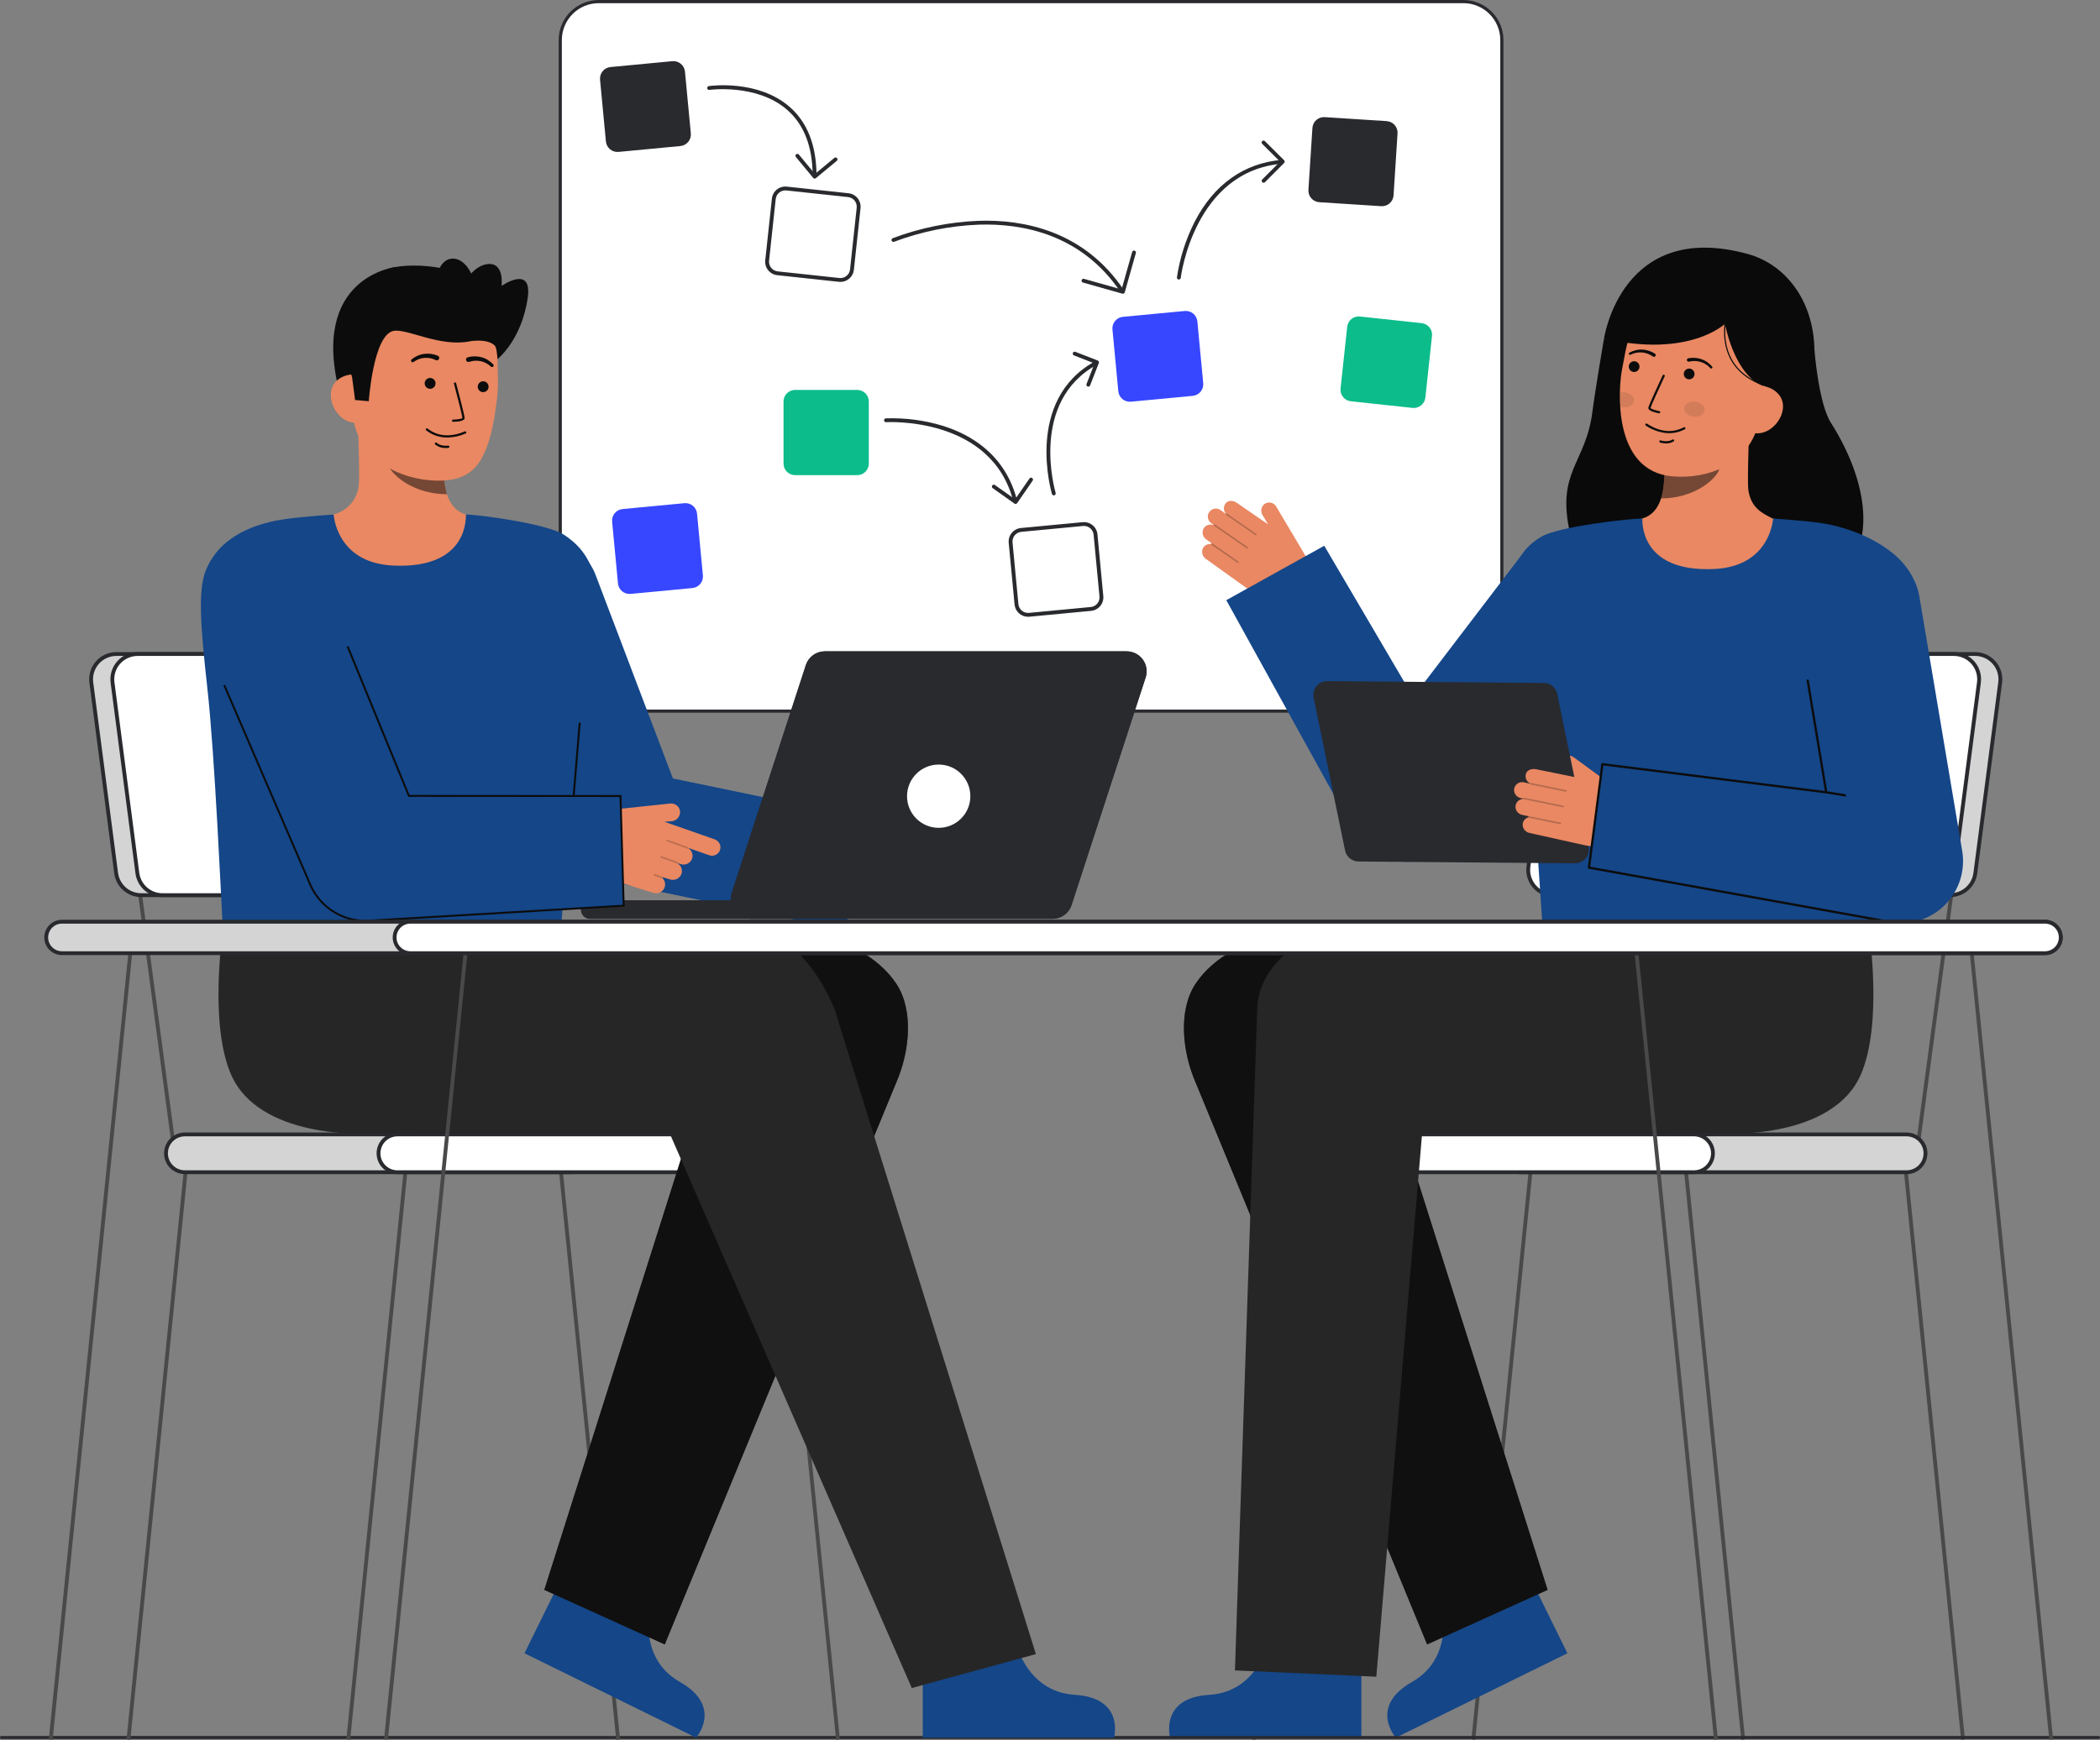 <svg width="257" height="213" viewBox="0 0 257 213" fill="none" xmlns="http://www.w3.org/2000/svg">
<rect x="0" y="0" width="257" height="213" fill="#808080" stroke="none"/>
<g clip-path="url(#clip0_75_446)">
<path d="M73.27 87.05L179.095 87.05C181.693 87.05 183.8 84.944 183.8 82.346V4.897C183.8 2.3 181.693 0.194 179.095 0.194L73.27 0.194C70.672 0.194 68.565 2.3 68.565 4.897L68.565 82.346C68.565 84.944 70.672 87.05 73.27 87.05Z" fill="white"/>
<path d="M179.095 87.244H73.271C71.972 87.242 70.726 86.726 69.808 85.808C68.889 84.889 68.373 83.645 68.371 82.346V4.897C68.373 3.599 68.889 2.354 69.808 1.436C70.726 0.518 71.972 0.001 73.271 0L179.095 0C180.393 0.001 181.639 0.518 182.557 1.436C183.476 2.354 183.993 3.599 183.994 4.897V82.346C183.993 83.645 183.476 84.889 182.557 85.808C181.639 86.726 180.393 87.242 179.095 87.244ZM73.271 0.388C72.075 0.389 70.928 0.865 70.082 1.71C69.236 2.556 68.761 3.702 68.759 4.897V82.346C68.761 83.542 69.236 84.688 70.082 85.534C70.928 86.379 72.075 86.855 73.271 86.856H179.095C180.291 86.855 181.437 86.379 182.283 85.534C183.129 84.688 183.605 83.542 183.606 82.346V4.897C183.605 3.702 183.129 2.556 182.283 1.71C181.437 0.865 180.291 0.389 179.095 0.388H73.271Z" fill="#292A2E"/>
<path d="M82.278 7.49L74.715 8.207C73.934 8.281 73.361 8.974 73.435 9.755L74.152 17.316C74.226 18.096 74.919 18.669 75.701 18.595L83.264 17.878C84.045 17.804 84.618 17.111 84.544 16.331L83.827 8.77C83.753 7.989 83.059 7.416 82.278 7.49Z" fill="#292A2E"/>
<path d="M103.817 23.891L96.263 23.078C95.483 22.994 94.782 23.559 94.698 24.339L93.886 31.889C93.802 32.669 94.366 33.369 95.146 33.453L102.7 34.266C103.48 34.35 104.181 33.785 104.265 33.006L105.077 25.455C105.161 24.675 104.597 23.975 103.817 23.891Z" fill="white"/>
<path d="M102.855 34.51C102.795 34.509 102.735 34.506 102.675 34.5L95.121 33.687C94.685 33.64 94.285 33.421 94.009 33.08C93.734 32.738 93.605 32.301 93.652 31.864L94.465 24.314C94.488 24.098 94.553 23.888 94.658 23.697C94.762 23.506 94.903 23.338 95.072 23.201C95.242 23.065 95.436 22.963 95.645 22.902C95.854 22.841 96.072 22.821 96.289 22.845L103.842 23.657C104.279 23.704 104.679 23.923 104.955 24.265C105.23 24.607 105.359 25.044 105.312 25.48L104.499 33.031C104.455 33.436 104.263 33.812 103.96 34.084C103.657 34.357 103.263 34.509 102.855 34.51ZM102.725 34.032C103.038 34.066 103.351 33.974 103.596 33.776C103.84 33.579 103.997 33.293 104.03 32.981L104.843 25.43C104.877 25.117 104.785 24.805 104.588 24.56C104.391 24.315 104.104 24.159 103.792 24.125L96.238 23.313C96.083 23.296 95.926 23.31 95.777 23.354C95.628 23.398 95.488 23.47 95.367 23.568C95.246 23.666 95.145 23.786 95.07 23.923C94.996 24.059 94.949 24.209 94.932 24.364L94.12 31.914C94.086 32.227 94.178 32.54 94.376 32.784C94.573 33.029 94.859 33.186 95.172 33.22L102.725 34.032Z" fill="#292A2E"/>
<path d="M137.335 35.862C137.296 35.862 137.258 35.853 137.224 35.835C137.19 35.817 137.161 35.791 137.139 35.758C132.346 28.632 125.076 27.335 119.818 27.5C116.263 27.635 112.754 28.343 109.424 29.595C109.366 29.619 109.302 29.618 109.245 29.594C109.188 29.57 109.142 29.525 109.118 29.467C109.094 29.41 109.094 29.346 109.118 29.288C109.141 29.231 109.186 29.185 109.243 29.161C112.626 27.887 116.192 27.168 119.804 27.029C125.177 26.86 132.617 28.191 137.53 35.496C137.554 35.531 137.567 35.572 137.57 35.615C137.572 35.657 137.562 35.7 137.542 35.737C137.522 35.775 137.492 35.807 137.456 35.829C137.419 35.85 137.377 35.862 137.335 35.862V35.862Z" fill="#292A2E"/>
<path d="M137.422 35.959C137.4 35.959 137.378 35.956 137.357 35.95L132.534 34.588C132.474 34.571 132.423 34.531 132.393 34.477C132.362 34.422 132.355 34.358 132.372 34.298C132.389 34.238 132.429 34.187 132.483 34.156C132.538 34.126 132.602 34.118 132.662 34.135L137.259 35.433L138.557 30.838C138.575 30.779 138.615 30.73 138.669 30.7C138.723 30.671 138.787 30.664 138.846 30.681C138.905 30.698 138.955 30.737 138.986 30.79C139.017 30.843 139.025 30.906 139.01 30.966L137.648 35.787C137.634 35.836 137.604 35.88 137.564 35.911C137.523 35.942 137.473 35.959 137.422 35.959Z" fill="#292A2E"/>
<path d="M144.986 38.069L137.423 38.786C136.642 38.86 136.069 39.553 136.143 40.334L136.86 47.895C136.934 48.675 137.627 49.248 138.408 49.174L145.972 48.458C146.753 48.383 147.326 47.69 147.252 46.91L146.535 39.349C146.461 38.568 145.768 37.995 144.986 38.069Z" fill="#3747FF"/>
<path d="M169.705 14.827L162.124 14.339C161.341 14.289 160.665 14.883 160.615 15.666L160.127 23.244C160.077 24.027 160.671 24.702 161.454 24.753L169.036 25.24C169.819 25.29 170.494 24.697 170.545 23.914L171.032 16.335C171.083 15.553 170.489 14.877 169.705 14.827Z" fill="#292A2E"/>
<path d="M173.989 39.558L166.436 38.746C165.655 38.662 164.955 39.226 164.871 40.006L164.058 47.557C163.974 48.337 164.539 49.037 165.319 49.121L172.873 49.933C173.653 50.017 174.353 49.453 174.437 48.673L175.25 41.122C175.334 40.343 174.769 39.642 173.989 39.558Z" fill="#0CBC8B"/>
<path d="M132.524 64.155L124.961 64.872C124.18 64.946 123.606 65.639 123.681 66.42L124.398 73.98C124.472 74.761 125.165 75.334 125.946 75.26L133.51 74.543C134.291 74.469 134.864 73.776 134.79 72.995L134.073 65.435C133.999 64.654 133.305 64.081 132.524 64.155Z" fill="white"/>
<path d="M125.811 75.502C125.399 75.501 125.003 75.347 124.698 75.07C124.394 74.793 124.203 74.412 124.164 74.003L123.446 66.442C123.406 66.005 123.54 65.57 123.82 65.232C124.099 64.893 124.502 64.68 124.939 64.638L132.502 63.921C132.718 63.9 132.937 63.923 133.145 63.987C133.353 64.05 133.546 64.155 133.714 64.293C133.881 64.432 134.02 64.602 134.122 64.794C134.224 64.986 134.287 65.197 134.307 65.413L135.024 72.973C135.065 73.41 134.931 73.846 134.651 74.184C134.372 74.522 133.969 74.736 133.532 74.778L125.969 75.495C125.916 75.499 125.863 75.502 125.811 75.502ZM132.661 64.384C132.623 64.384 132.585 64.386 132.547 64.389L124.983 65.106C124.67 65.136 124.382 65.288 124.182 65.531C123.981 65.773 123.885 66.085 123.915 66.397L124.632 73.958C124.662 74.27 124.815 74.558 125.057 74.758C125.3 74.958 125.611 75.054 125.924 75.025L133.487 74.308C133.8 74.278 134.088 74.126 134.289 73.883C134.489 73.641 134.585 73.329 134.556 73.017L133.838 65.456C133.811 65.163 133.674 64.891 133.457 64.692C133.239 64.494 132.955 64.384 132.66 64.383L132.661 64.384Z" fill="#292A2E"/>
<path d="M83.756 61.598L76.193 62.315C75.412 62.389 74.838 63.082 74.912 63.863L75.63 71.423C75.704 72.204 76.397 72.777 77.178 72.703L84.742 71.986C85.523 71.912 86.096 71.219 86.022 70.438L85.305 62.878C85.231 62.097 84.537 61.524 83.756 61.598Z" fill="#3747FF"/>
<path d="M144.268 34.218C144.259 34.218 144.25 34.217 144.241 34.216C144.21 34.212 144.18 34.203 144.153 34.188C144.126 34.173 144.103 34.153 144.083 34.129C144.064 34.104 144.05 34.077 144.042 34.047C144.033 34.017 144.03 33.986 144.034 33.955C144.388 31.58 145.122 29.277 146.21 27.135C148.564 22.575 152.255 19.959 156.882 19.569C156.945 19.564 157.006 19.584 157.054 19.624C157.102 19.664 157.131 19.722 157.137 19.784C157.142 19.846 157.122 19.908 157.082 19.956C157.042 20.003 156.984 20.033 156.922 20.038C146.13 20.945 144.517 33.879 144.502 34.009C144.495 34.066 144.467 34.119 144.424 34.158C144.381 34.196 144.326 34.217 144.268 34.218Z" fill="#292A2E"/>
<path d="M154.644 22.37C154.597 22.37 154.552 22.356 154.513 22.331C154.474 22.305 154.444 22.268 154.426 22.225C154.408 22.182 154.404 22.135 154.413 22.089C154.422 22.044 154.444 22.002 154.477 21.969L156.652 19.785L154.467 17.611C154.445 17.589 154.427 17.563 154.415 17.535C154.402 17.506 154.396 17.475 154.395 17.444C154.395 17.413 154.401 17.381 154.413 17.352C154.424 17.324 154.442 17.297 154.464 17.275C154.486 17.253 154.512 17.235 154.541 17.224C154.57 17.212 154.601 17.206 154.632 17.206C154.663 17.206 154.694 17.212 154.723 17.225C154.752 17.237 154.778 17.255 154.8 17.277L157.151 19.617C157.195 19.662 157.22 19.721 157.22 19.784C157.22 19.846 157.195 19.906 157.151 19.95L154.81 22.301C154.788 22.323 154.762 22.34 154.734 22.352C154.705 22.364 154.675 22.37 154.644 22.37Z" fill="#292A2E"/>
<path d="M128.965 60.641C128.915 60.641 128.866 60.624 128.825 60.594C128.785 60.564 128.755 60.522 128.74 60.474C128.705 60.359 125.32 48.932 134.084 44.192C134.111 44.176 134.141 44.167 134.172 44.163C134.203 44.159 134.234 44.162 134.265 44.17C134.295 44.179 134.323 44.194 134.347 44.213C134.371 44.233 134.392 44.257 134.407 44.285C134.421 44.312 134.431 44.342 134.434 44.374C134.437 44.405 134.434 44.436 134.424 44.466C134.415 44.496 134.4 44.524 134.38 44.548C134.36 44.572 134.335 44.591 134.307 44.606C125.885 49.16 129.157 60.224 129.191 60.335C129.202 60.37 129.204 60.408 129.198 60.444C129.192 60.48 129.177 60.514 129.155 60.544C129.133 60.574 129.105 60.598 129.072 60.614C129.039 60.631 129.003 60.639 128.966 60.639L128.965 60.641Z" fill="#292A2E"/>
<path d="M133.188 47.331C133.15 47.331 133.112 47.321 133.079 47.303C133.045 47.285 133.016 47.26 132.994 47.228C132.973 47.197 132.959 47.16 132.955 47.122C132.95 47.084 132.955 47.046 132.969 47.01L133.951 44.488L131.429 43.506C131.372 43.482 131.326 43.438 131.302 43.381C131.277 43.324 131.276 43.26 131.298 43.203C131.321 43.145 131.365 43.099 131.421 43.074C131.477 43.048 131.541 43.046 131.599 43.067L134.341 44.134C134.37 44.145 134.396 44.162 134.419 44.183C134.441 44.205 134.459 44.23 134.471 44.259C134.484 44.287 134.491 44.317 134.491 44.348C134.492 44.379 134.486 44.41 134.475 44.439L133.408 47.18C133.391 47.224 133.361 47.262 133.322 47.289C133.282 47.316 133.236 47.331 133.188 47.331Z" fill="#292A2E"/>
<path d="M99.69 21.774C99.627 21.774 99.567 21.75 99.523 21.706C99.479 21.661 99.454 21.602 99.454 21.539C99.454 17.965 98.399 15.236 96.317 13.43C92.621 10.223 86.874 10.996 86.816 11.005C86.754 11.014 86.691 10.997 86.641 10.96C86.591 10.922 86.558 10.867 86.55 10.805C86.541 10.743 86.557 10.681 86.594 10.63C86.632 10.581 86.688 10.548 86.749 10.539C86.993 10.504 92.764 9.726 96.624 13.072C98.814 14.972 99.925 17.821 99.925 21.539C99.925 21.57 99.919 21.601 99.907 21.629C99.895 21.658 99.878 21.684 99.856 21.706C99.834 21.727 99.808 21.745 99.78 21.757C99.751 21.768 99.721 21.774 99.69 21.774Z" fill="#292A2E"/>
<path d="M99.701 21.859C99.694 21.859 99.686 21.859 99.679 21.859C99.648 21.856 99.618 21.847 99.591 21.832C99.563 21.818 99.539 21.798 99.519 21.774L97.403 19.219C97.363 19.171 97.344 19.109 97.35 19.047C97.355 18.985 97.386 18.928 97.434 18.888C97.482 18.848 97.544 18.829 97.606 18.835C97.668 18.841 97.725 18.871 97.765 18.919L99.733 21.294L102.108 19.329C102.131 19.309 102.159 19.294 102.188 19.285C102.218 19.276 102.249 19.273 102.28 19.276C102.31 19.279 102.34 19.288 102.368 19.302C102.395 19.317 102.419 19.336 102.439 19.36C102.459 19.384 102.473 19.411 102.483 19.441C102.492 19.471 102.495 19.502 102.492 19.532C102.489 19.563 102.48 19.593 102.466 19.62C102.451 19.648 102.431 19.672 102.408 19.691L99.851 21.805C99.808 21.84 99.755 21.859 99.701 21.859Z" fill="#292A2E"/>
<path d="M104.905 47.731H97.308C96.523 47.731 95.887 48.367 95.887 49.151V56.746C95.887 57.53 96.523 58.166 97.308 58.166H104.905C105.69 58.166 106.326 57.53 106.326 56.746V49.151C106.326 48.367 105.69 47.731 104.905 47.731Z" fill="#0CBC8B"/>
<path d="M124.255 61.61C124.202 61.61 124.151 61.592 124.11 61.56C124.069 61.528 124.039 61.483 124.027 61.432C121.402 50.938 108.571 51.674 108.443 51.683C108.412 51.685 108.381 51.681 108.352 51.671C108.322 51.661 108.295 51.645 108.272 51.625C108.249 51.605 108.229 51.58 108.216 51.552C108.202 51.524 108.194 51.494 108.192 51.463C108.19 51.432 108.194 51.401 108.204 51.372C108.213 51.343 108.229 51.316 108.249 51.292C108.27 51.269 108.295 51.25 108.322 51.236C108.35 51.222 108.38 51.214 108.411 51.212C110.775 51.132 113.135 51.443 115.397 52.131C118.757 53.18 123.06 55.626 124.483 61.317C124.491 61.347 124.492 61.378 124.488 61.408C124.483 61.439 124.472 61.468 124.457 61.495C124.441 61.521 124.42 61.544 124.395 61.563C124.37 61.581 124.342 61.595 124.312 61.602C124.293 61.607 124.274 61.61 124.255 61.61Z" fill="#292A2E"/>
<path d="M124.287 61.689C124.238 61.689 124.191 61.674 124.151 61.646L121.487 59.756C121.436 59.72 121.402 59.665 121.391 59.604C121.381 59.542 121.396 59.479 121.432 59.428C121.468 59.377 121.523 59.343 121.584 59.332C121.646 59.322 121.709 59.337 121.76 59.373L124.229 61.124L125.989 58.573C126.025 58.522 126.079 58.487 126.14 58.477C126.201 58.466 126.264 58.479 126.315 58.514C126.367 58.55 126.402 58.604 126.413 58.665C126.425 58.726 126.411 58.789 126.376 58.84L124.481 61.588C124.463 61.613 124.441 61.635 124.415 61.652C124.388 61.669 124.359 61.68 124.328 61.686C124.315 61.688 124.301 61.689 124.287 61.689Z" fill="#292A2E"/>
<path d="M240.008 213L240.47 212.911L233.245 141.139L232.782 141.228L240.008 213Z" fill="#494949"/>
<path d="M213.104 213L213.566 212.911L206.341 141.139L205.879 141.228L213.104 213Z" fill="#494949"/>
<path d="M153.634 213L153.172 212.911L160.397 141.139L160.859 141.228L153.634 213Z" fill="#494949"/>
<path d="M180.538 213L180.076 212.911L187.301 141.139L187.763 141.228L180.538 213Z" fill="#494949"/>
<path d="M190.118 109.551L185.897 141.151L186.363 141.214L190.584 109.613L190.118 109.551Z" fill="#494949"/>
<path d="M238.565 109.55L234.344 141.151L234.811 141.214L239.032 109.613L238.565 109.55Z" fill="#494949"/>
<path d="M185.94 143.498H233.328C234.606 143.498 235.643 142.462 235.643 141.184V141.184C235.643 139.906 234.606 138.87 233.328 138.87H185.94C184.661 138.87 183.625 139.906 183.625 141.184V141.184C183.625 142.462 184.661 143.498 185.94 143.498Z" fill="#292A2E"/>
<path opacity="0.8" d="M185.94 143.498H233.328C234.606 143.498 235.643 142.462 235.643 141.184V141.184C235.643 139.906 234.606 138.87 233.328 138.87H185.94C184.661 138.87 183.625 139.906 183.625 141.184V141.184C183.625 142.462 184.661 143.498 185.94 143.498Z" fill="white"/>
<path d="M183.389 141.184C183.39 140.508 183.659 139.86 184.137 139.382C184.615 138.904 185.263 138.635 185.94 138.635H233.327C234.004 138.635 234.653 138.903 235.131 139.381C235.609 139.86 235.878 140.508 235.878 141.184C235.878 141.86 235.609 142.509 235.131 142.987C234.653 143.465 234.004 143.734 233.327 143.734H185.94C185.263 143.733 184.615 143.464 184.137 142.986C183.659 142.508 183.39 141.86 183.389 141.184ZM185.94 139.105C185.388 139.105 184.859 139.324 184.469 139.714C184.079 140.104 183.86 140.633 183.86 141.184C183.86 141.735 184.079 142.264 184.469 142.654C184.859 143.044 185.388 143.263 185.94 143.263H233.327C233.879 143.263 234.408 143.044 234.798 142.654C235.188 142.264 235.407 141.735 235.407 141.184C235.407 140.633 235.188 140.104 234.798 139.714C234.408 139.324 233.879 139.105 233.327 139.105H185.94Z" fill="#292A2E"/>
<path d="M159.931 143.498H207.319C208.597 143.498 209.634 142.462 209.634 141.184V141.184C209.634 139.906 208.597 138.87 207.319 138.87H159.931C158.652 138.87 157.616 139.906 157.616 141.184V141.184C157.616 142.462 158.652 143.498 159.931 143.498Z" fill="white"/>
<path d="M157.379 141.184C157.38 140.508 157.649 139.86 158.127 139.382C158.606 138.904 159.254 138.635 159.931 138.635H207.319C207.995 138.635 208.644 138.903 209.122 139.381C209.6 139.86 209.869 140.508 209.869 141.184C209.869 141.86 209.6 142.509 209.122 142.987C208.644 143.465 207.995 143.734 207.319 143.734H159.931C159.254 143.733 158.606 143.464 158.127 142.986C157.649 142.508 157.38 141.86 157.379 141.184ZM159.931 139.105C159.658 139.105 159.387 139.159 159.135 139.264C158.882 139.368 158.653 139.521 158.46 139.714C158.267 139.907 158.114 140.136 158.009 140.389C157.905 140.641 157.851 140.911 157.851 141.184C157.851 141.457 157.905 141.727 158.009 141.98C158.114 142.232 158.267 142.461 158.46 142.654C158.653 142.847 158.882 143 159.135 143.105C159.387 143.209 159.658 143.263 159.931 143.263H207.319C207.87 143.263 208.399 143.044 208.789 142.654C209.179 142.264 209.398 141.735 209.398 141.184C209.398 140.633 209.179 140.104 208.789 139.714C208.399 139.324 207.87 139.105 207.319 139.105H159.931Z" fill="#292A2E"/>
<path d="M192.716 109.583H238.674C239.426 109.583 240.152 109.31 240.716 108.814C241.281 108.318 241.646 107.634 241.743 106.889L244.783 83.553C244.839 83.116 244.802 82.673 244.674 82.252C244.546 81.832 244.33 81.443 244.039 81.112C243.749 80.782 243.391 80.517 242.99 80.336C242.59 80.154 242.155 80.06 241.714 80.06H195.756C195.004 80.06 194.278 80.334 193.714 80.829C193.149 81.325 192.784 82.009 192.687 82.754L189.647 106.091C189.59 106.527 189.627 106.971 189.755 107.391C189.884 107.812 190.1 108.201 190.391 108.531C190.681 108.862 191.039 109.127 191.44 109.308C191.841 109.489 192.276 109.583 192.716 109.583Z" fill="#292A2E"/>
<path opacity="0.8" d="M192.716 109.583H238.674C239.426 109.583 240.152 109.31 240.716 108.814C241.281 108.318 241.646 107.634 241.743 106.889L244.783 83.553C244.839 83.116 244.802 82.673 244.674 82.252C244.546 81.832 244.33 81.443 244.039 81.112C243.749 80.782 243.391 80.517 242.99 80.336C242.59 80.154 242.155 80.06 241.714 80.06H195.756C195.004 80.06 194.278 80.334 193.714 80.829C193.149 81.325 192.784 82.009 192.687 82.754L189.647 106.091C189.59 106.527 189.627 106.971 189.755 107.391C189.884 107.812 190.1 108.201 190.391 108.531C190.681 108.862 191.039 109.127 191.44 109.308C191.841 109.489 192.276 109.583 192.716 109.583Z" fill="white"/>
<path d="M190.215 108.686C189.903 108.331 189.67 107.913 189.532 107.46C189.394 107.007 189.354 106.53 189.415 106.061L192.455 82.724C192.561 81.923 192.954 81.188 193.561 80.655C194.168 80.122 194.948 79.827 195.757 79.826H241.715C242.188 79.826 242.657 79.927 243.088 80.122C243.519 80.317 243.904 80.602 244.217 80.958C244.529 81.313 244.762 81.731 244.9 82.184C245.038 82.637 245.078 83.114 245.016 83.584L241.977 106.92C241.871 107.721 241.478 108.456 240.87 108.989C240.263 109.522 239.483 109.817 238.675 109.818H192.716C192.243 109.818 191.775 109.717 191.344 109.522C190.912 109.327 190.528 109.042 190.215 108.686ZM195.756 80.296C195.062 80.298 194.393 80.551 193.872 81.009C193.351 81.466 193.013 82.097 192.922 82.785L189.882 106.121C189.83 106.524 189.864 106.934 189.982 107.323C190.101 107.711 190.301 108.07 190.569 108.376C190.837 108.681 191.168 108.926 191.538 109.093C191.909 109.261 192.31 109.348 192.717 109.348H238.675C239.369 109.346 240.039 109.093 240.56 108.636C241.082 108.178 241.419 107.547 241.51 106.859L244.55 83.523C244.602 83.12 244.568 82.71 244.45 82.321C244.332 81.933 244.132 81.573 243.863 81.268C243.595 80.963 243.265 80.718 242.894 80.55C242.524 80.383 242.122 80.296 241.715 80.296H195.756Z" fill="#292A2E"/>
<path d="M190.117 109.583H236.076C236.827 109.583 237.553 109.31 238.117 108.814C238.682 108.318 239.047 107.634 239.144 106.889L242.184 83.553C242.241 83.116 242.204 82.673 242.076 82.252C241.947 81.832 241.731 81.443 241.44 81.112C241.15 80.782 240.793 80.517 240.392 80.336C239.991 80.154 239.556 80.06 239.116 80.06H193.158C192.406 80.06 191.681 80.334 191.116 80.829C190.552 81.325 190.187 82.009 190.09 82.754L187.05 106.09C186.993 106.526 187.03 106.97 187.158 107.391C187.286 107.811 187.502 108.2 187.792 108.531C188.083 108.861 188.44 109.126 188.841 109.308C189.242 109.489 189.677 109.583 190.117 109.583Z" fill="white"/>
<path d="M187.616 108.686C187.303 108.331 187.07 107.913 186.932 107.46C186.794 107.007 186.754 106.53 186.815 106.061L189.855 82.724C189.961 81.923 190.355 81.188 190.962 80.655C191.569 80.122 192.349 79.827 193.158 79.826H239.116C239.59 79.826 240.058 79.927 240.489 80.122C240.921 80.317 241.305 80.602 241.618 80.958C241.93 81.313 242.163 81.731 242.301 82.184C242.439 82.637 242.479 83.114 242.418 83.584L239.378 106.92C239.272 107.721 238.879 108.456 238.271 108.989C237.664 109.522 236.884 109.817 236.076 109.818H190.117C189.644 109.818 189.176 109.717 188.744 109.522C188.313 109.327 187.928 109.042 187.616 108.686ZM193.158 80.296C192.464 80.298 191.794 80.551 191.273 81.008C190.752 81.466 190.414 82.097 190.323 82.785L187.283 106.121C187.23 106.524 187.265 106.934 187.383 107.323C187.501 107.711 187.701 108.07 187.97 108.376C188.238 108.681 188.568 108.926 188.939 109.093C189.309 109.261 189.711 109.348 190.118 109.348H236.076C236.769 109.346 237.439 109.093 237.96 108.636C238.482 108.178 238.819 107.547 238.91 106.859L241.95 83.523C242.003 83.12 241.969 82.71 241.85 82.322C241.732 81.933 241.532 81.574 241.264 81.268C240.995 80.963 240.665 80.718 240.295 80.551C239.924 80.383 239.522 80.296 239.116 80.296H193.158Z" fill="#292A2E"/>
<path d="M155.383 200.567C155.383 200.567 154.121 207.107 147.995 207.472C141.87 207.836 143.198 212.714 143.198 212.714H166.606V201.023L155.383 200.567Z" fill="#144688"/>
<path d="M176.385 196.438C176.385 196.438 178.141 202.863 172.805 205.893C167.47 208.923 170.816 212.714 170.816 212.714L191.82 202.384L186.657 191.896L176.385 196.438Z" fill="#144688"/>
<path d="M189.395 194.624L171.682 138.767H203.789C210.239 138.767 212.927 133.3 212.927 126.854C212.927 120.407 206.587 114.756 200.138 114.756H156.805C152.872 114.756 148.461 117.161 146.302 120.448C144.143 123.735 144.727 128.828 146.291 132.436L174.655 201.299" fill="#262626"/>
<path opacity="0.8" d="M189.395 194.624L171.682 138.767H203.789C210.239 138.767 212.927 133.3 212.927 126.854C212.927 120.407 206.587 114.756 200.138 114.756H156.805C152.872 114.756 148.461 117.161 146.302 120.448C144.143 123.735 144.727 128.828 146.291 132.436L174.655 201.299" fill="#0A0A0A"/>
<path d="M168.436 205.255L174.038 138.767L212.926 138.765C222.038 138.051 226.211 133.059 226.079 126.614C225.948 120.25 222.725 113.965 216.387 113.965H163.975C159.286 114.061 153.857 118.495 153.857 123.594L151.134 204.483" fill="#262626"/>
<path d="M228.732 114.043C228.732 114.043 230.459 125.301 227.722 131.56C224.304 139.374 211.492 138.765 211.492 138.765L212.214 113.965L228.732 114.043Z" fill="#262626"/>
<path d="M230.635 112.771L230.685 112.773C230.685 112.773 230.649 111.814 230.635 112.771Z" fill="#333333"/>
<path d="M230.573 112.771L230.623 112.773C230.623 112.773 230.587 111.814 230.573 112.771Z" fill="#333333"/>
<path d="M147.203 67.129C147.294 66.948 147.44 66.799 147.62 66.704C147.799 66.609 148.004 66.572 148.206 66.598C148.204 66.58 148.208 66.562 148.217 66.547C148.226 66.535 148.239 66.525 148.253 66.52C148.267 66.514 148.282 66.512 148.297 66.514L147.617 66.027C147.414 65.887 147.268 65.679 147.206 65.441C147.144 65.202 147.171 64.95 147.281 64.729C147.397 64.515 147.588 64.351 147.818 64.27C148.048 64.189 148.299 64.196 148.524 64.289C148.523 64.28 148.529 64.271 148.53 64.261L148.251 64.061C148.06 63.928 147.92 63.735 147.856 63.512C147.791 63.289 147.806 63.05 147.896 62.837C147.956 62.704 148.045 62.586 148.156 62.492C148.267 62.398 148.398 62.329 148.539 62.291C148.679 62.253 148.827 62.247 148.97 62.273C149.114 62.299 149.249 62.357 149.368 62.441L150.013 62.904C150.015 62.9 150.013 62.895 150.016 62.892C150.018 62.888 150.025 62.887 150.029 62.883C149.881 62.717 149.794 62.505 149.782 62.282C149.77 62.059 149.834 61.839 149.964 61.658C150.268 61.169 150.971 61.269 151.388 61.567L155.185 64.189L154.507 63.044C154.371 62.825 154.322 62.561 154.373 62.307C154.423 62.053 154.567 61.828 154.777 61.677C154.889 61.602 155.014 61.551 155.145 61.527C155.277 61.503 155.412 61.505 155.542 61.535C155.672 61.564 155.795 61.62 155.904 61.699C156.012 61.777 156.103 61.877 156.171 61.992L159.877 68.227C160.311 68.959 160.444 69.831 160.245 70.659C160.047 71.486 159.534 72.204 158.814 72.659C157.98 73.187 157.008 73.454 156.021 73.425C155.034 73.397 154.078 73.075 153.276 72.5L147.542 68.391C147.351 68.25 147.214 68.048 147.153 67.819C147.091 67.59 147.109 67.347 147.203 67.129Z" fill="#E98862"/>
<g opacity="0.25">
<path d="M153.77 65.492C153.757 65.511 153.736 65.524 153.712 65.528C153.689 65.532 153.665 65.527 153.645 65.513L150.038 63.016C150.018 63.002 150.005 62.981 150.001 62.957C149.996 62.934 150.002 62.91 150.015 62.89C150.029 62.87 150.05 62.857 150.073 62.852C150.097 62.848 150.121 62.853 150.141 62.866L153.749 65.365C153.759 65.371 153.767 65.38 153.774 65.39C153.78 65.4 153.785 65.411 153.787 65.423C153.789 65.434 153.789 65.447 153.786 65.458C153.784 65.47 153.779 65.481 153.772 65.491L153.77 65.492Z" fill="#0C0C0C"/>
</g>
<g opacity="0.25">
<path d="M152.712 67.113C152.698 67.132 152.678 67.145 152.654 67.149C152.631 67.153 152.607 67.148 152.587 67.134L148.562 64.347C148.542 64.333 148.529 64.312 148.524 64.288C148.52 64.265 148.525 64.24 148.539 64.221C148.553 64.201 148.574 64.188 148.597 64.184C148.621 64.179 148.645 64.184 148.665 64.197L152.691 66.984C152.701 66.991 152.71 67 152.716 67.01C152.723 67.02 152.727 67.031 152.729 67.043C152.731 67.055 152.731 67.067 152.729 67.078C152.726 67.09 152.722 67.101 152.715 67.111L152.712 67.113Z" fill="#0C0C0C"/>
</g>
<g opacity="0.25">
<path d="M151.577 68.875C151.563 68.894 151.542 68.907 151.518 68.911C151.495 68.915 151.471 68.91 151.451 68.897L148.24 66.673C148.221 66.659 148.208 66.638 148.204 66.615C148.2 66.591 148.205 66.567 148.219 66.548C148.232 66.528 148.253 66.515 148.276 66.511C148.299 66.506 148.323 66.511 148.343 66.524L151.555 68.747C151.565 68.754 151.573 68.763 151.58 68.773C151.586 68.783 151.591 68.794 151.593 68.806C151.595 68.817 151.595 68.829 151.592 68.841C151.59 68.853 151.585 68.864 151.578 68.874L151.577 68.875Z" fill="#0C0C0C"/>
</g>
<path d="M162.063 66.808L172.946 85.335L186.224 67.924L197.252 77.862L178.419 102.243L178.295 102.416C177.541 103.448 176.537 104.271 175.377 104.808C174.217 105.345 172.939 105.578 171.664 105.484C170.389 105.391 169.159 104.975 168.09 104.275C167.02 103.575 166.147 102.615 165.551 101.484L150.076 73.471L162.063 66.808Z" fill="#144688"/>
<path d="M174.012 87.562C174.035 87.562 174.059 87.556 174.079 87.545C174.1 87.533 174.117 87.516 174.13 87.496C174.142 87.476 174.149 87.453 174.15 87.429C174.151 87.406 174.145 87.382 174.135 87.361L173.068 85.272C173.051 85.24 173.022 85.217 172.987 85.206C172.953 85.196 172.916 85.199 172.884 85.215C172.852 85.232 172.828 85.26 172.816 85.294C172.804 85.328 172.806 85.365 172.822 85.397L173.889 87.487C173.9 87.51 173.918 87.529 173.939 87.542C173.961 87.555 173.986 87.562 174.012 87.562Z" fill="#0C0C0C"/>
<path d="M186.989 85.229L186.713 85.245L187.045 91.097L187.321 91.081L186.989 85.229Z" fill="#0C0C0C"/>
<path d="M222.055 42.88C222.055 42.88 222.565 49.393 224.06 51.741C228.362 58.501 229.674 66.146 225.491 70.196C221.308 74.246 194.331 74.614 192.181 65.435C190.371 57.706 194.054 56.831 194.878 50.428C195.251 47.531 196.299 41.454 196.299 41.454" fill="#0A0A0A"/>
<path d="M199.049 63.967C199.096 63.961 199.612 72.531 209.574 71.785C216.47 71.268 218.929 63.954 219.087 63.954C218.343 63.797 217.091 63.567 216.761 63.39C215.675 62.806 214.331 62.2 213.981 60.092C213.78 58.877 214.123 52.661 214.017 51.431L203.431 53.793C203.579 56.389 204.614 62.408 200.985 63.473C200.382 63.651 199.731 63.813 199.049 63.967Z" fill="#E98862"/>
<path opacity="0.52" d="M203.282 61.014C203.448 60.48 203.555 59.93 203.601 59.372C203.717 58.1 203.694 56.819 203.532 55.553C205.683 55.262 207.71 54.374 209.382 52.99C209.579 53.716 210.66 56.887 210.361 57.576C209.795 58.88 207.136 61.014 203.282 61.014Z" fill="#0C0C0C"/>
<path d="M204.685 58.317C208.863 58.672 214.244 56.941 215.298 51.373L216.249 46.348C217.304 40.78 215.232 35.713 209.988 34.72C204.743 33.728 199.968 37.5 198.914 43.069L198.493 45.293C198.088 47.43 197.231 57.683 204.685 58.317Z" fill="#E98862"/>
<path d="M199.987 45.536C200.35 45.536 200.644 45.241 200.644 44.878C200.644 44.516 200.35 44.221 199.987 44.221C199.624 44.221 199.33 44.516 199.33 44.878C199.33 45.241 199.624 45.536 199.987 45.536Z" fill="#0C0C0C"/>
<path d="M206.723 46.435C207.086 46.435 207.38 46.141 207.38 45.778C207.38 45.415 207.086 45.12 206.723 45.12C206.36 45.12 206.065 45.415 206.065 45.778C206.065 46.141 206.36 46.435 206.723 46.435Z" fill="#0C0C0C"/>
<path d="M203.026 50.596C203.023 50.596 203.019 50.595 203.016 50.595C202.804 50.553 202.594 50.499 202.387 50.434C202.078 50.335 201.675 50.171 201.728 49.893C201.788 49.576 203.305 46.317 203.478 45.947C203.493 45.914 203.521 45.889 203.554 45.877C203.588 45.865 203.625 45.866 203.657 45.881C203.69 45.896 203.715 45.924 203.727 45.957C203.739 45.991 203.738 46.028 203.723 46.06C203.075 47.449 202.033 49.731 201.993 49.943C202.027 50.042 202.539 50.23 203.067 50.33C203.101 50.336 203.132 50.355 203.152 50.384C203.173 50.412 203.181 50.447 203.176 50.482C203.171 50.517 203.152 50.548 203.125 50.569C203.097 50.59 203.062 50.6 203.027 50.596L203.026 50.596Z" fill="#0C0C0C"/>
<path d="M203.803 53C202.947 52.889 202.13 52.579 201.416 52.094C201.386 52.074 201.365 52.044 201.358 52.009C201.351 51.974 201.358 51.938 201.377 51.908C201.397 51.878 201.427 51.857 201.462 51.849C201.497 51.842 201.534 51.849 201.563 51.868C203.107 52.874 204.642 53.036 206 52.339C206.028 52.324 206.056 52.31 206.085 52.299C206.118 52.286 206.155 52.288 206.188 52.303C206.22 52.319 206.245 52.346 206.257 52.38C206.269 52.413 206.268 52.45 206.252 52.482C206.237 52.515 206.21 52.54 206.176 52.552C206.166 52.556 206.148 52.566 206.123 52.578C205.409 52.947 204.601 53.093 203.803 53Z" fill="#0C0C0C"/>
<path d="M220.445 48.099L215.743 47.238C212.183 45.797 211.106 39.635 211.106 39.635C211.106 39.635 206.781 43.849 196.301 41.453C196.301 41.453 198.402 26.841 213.887 31.09C218.88 32.46 222.464 37.489 222.018 44.211C221.703 48.922 220.445 48.099 220.445 48.099Z" fill="#0A0A0A"/>
<path d="M214.651 53.008C216.245 53.309 217.86 51.849 218.161 50.255C218.463 48.66 217.338 47.538 215.743 47.237L214.72 48.149L213.281 52.747L214.651 53.008Z" fill="#E98862"/>
<path d="M202.517 43.283C202.052 42.983 201.515 42.813 200.962 42.792C200.69 42.78 200.417 42.809 200.154 42.878C199.892 42.945 199.641 43.044 199.404 43.174C199.374 43.193 199.352 43.221 199.342 43.255C199.332 43.289 199.335 43.325 199.35 43.357C199.365 43.389 199.392 43.413 199.425 43.426C199.457 43.44 199.494 43.44 199.527 43.428L199.537 43.423C199.755 43.316 199.986 43.237 200.224 43.188C200.46 43.138 200.701 43.123 200.941 43.145C201.417 43.185 201.873 43.349 202.264 43.623L202.277 43.632C202.299 43.651 202.325 43.664 202.353 43.673C202.381 43.681 202.41 43.683 202.439 43.68C202.468 43.676 202.496 43.666 202.521 43.652C202.546 43.637 202.567 43.617 202.584 43.594C202.601 43.57 202.613 43.544 202.62 43.515C202.626 43.487 202.626 43.458 202.621 43.429C202.615 43.401 202.604 43.373 202.587 43.35C202.571 43.326 202.55 43.305 202.525 43.29L202.517 43.283Z" fill="#0C0C0C"/>
<path d="M206.711 44.27C207.174 44.157 207.659 44.168 208.117 44.302C208.349 44.368 208.569 44.469 208.77 44.601C208.974 44.733 209.161 44.891 209.326 45.07L209.333 45.077C209.359 45.101 209.394 45.114 209.429 45.113C209.464 45.113 209.498 45.099 209.524 45.075C209.549 45.051 209.565 45.019 209.568 44.983C209.571 44.948 209.56 44.913 209.539 44.886C209.366 44.679 209.167 44.495 208.948 44.339C208.727 44.179 208.483 44.054 208.225 43.967C207.701 43.787 207.139 43.751 206.597 43.863C206.545 43.878 206.501 43.912 206.474 43.958C206.446 44.004 206.437 44.059 206.448 44.111C206.459 44.164 206.49 44.21 206.534 44.241C206.578 44.271 206.633 44.284 206.686 44.276L206.695 44.274L206.711 44.27Z" fill="#0C0C0C"/>
<path d="M203.621 54.264C203.466 54.247 203.313 54.216 203.163 54.172C203.129 54.163 203.1 54.139 203.082 54.108C203.065 54.077 203.061 54.04 203.071 54.006C203.081 53.971 203.104 53.942 203.135 53.925C203.166 53.908 203.203 53.904 203.237 53.914C204.139 54.172 204.652 53.829 204.673 53.815C204.703 53.794 204.739 53.786 204.774 53.792C204.809 53.798 204.841 53.818 204.861 53.847C204.882 53.877 204.89 53.913 204.884 53.948C204.877 53.983 204.857 54.014 204.828 54.035C204.464 54.249 204.038 54.33 203.621 54.264Z" fill="#0C0C0C"/>
<path d="M215.733 47.178L215.78 47.048C209.823 44.91 211.28 39.067 211.295 39.008L211.162 38.973C211.146 39.033 209.655 44.997 215.733 47.178Z" fill="#0C0C0C"/>
<path opacity="0.1" d="M208.596 50.227C208.651 49.722 208.137 49.254 207.449 49.179C206.762 49.106 206.16 49.454 206.106 49.959C206.052 50.463 206.565 50.932 207.253 51.006C207.941 51.08 208.542 50.731 208.596 50.227Z" fill="#0C0C0C"/>
<path opacity="0.1" d="M199.974 49.077C199.918 49.581 199.317 49.929 198.629 49.856C198.51 49.843 198.393 49.818 198.279 49.781C198.24 49.182 198.232 48.605 198.243 48.071C198.433 48.021 198.631 48.007 198.826 48.03C199.513 48.103 200.027 48.572 199.974 49.077Z" fill="#0C0C0C"/>
<path d="M186.672 82.837C186.986 86.522 188.512 109.425 188.814 113.965L228.732 114.05C228.967 109.956 231.68 92.056 232.571 84.051C233.421 76.413 235.09 72.588 233.866 70.33C231.868 66.639 226.408 64.507 222.685 64.002C220.412 63.695 216.993 63.474 216.993 63.474C216.993 63.474 216.703 69.328 209.8 69.654C200.404 70.097 201.031 63.474 200.984 63.474C199.462 63.474 190.766 64.438 188.638 65.698C182.842 69.129 186.006 75.029 186.672 82.837Z" fill="#144688"/>
<path d="M160.761 85.411L164.609 104.106C164.687 104.486 164.893 104.827 165.192 105.073C165.492 105.319 165.867 105.456 166.254 105.459L192.75 105.684C193.002 105.686 193.252 105.632 193.482 105.525C193.711 105.418 193.913 105.261 194.073 105.066C194.234 104.871 194.349 104.642 194.409 104.397C194.47 104.152 194.475 103.896 194.424 103.649L190.576 84.954C190.498 84.574 190.292 84.233 189.993 83.987C189.693 83.741 189.318 83.605 188.931 83.602L162.436 83.376C162.183 83.374 161.933 83.428 161.704 83.535C161.475 83.642 161.272 83.799 161.112 83.994C160.951 84.189 160.837 84.418 160.776 84.663C160.715 84.908 160.71 85.164 160.761 85.411Z" fill="#292A2E"/>
<path d="M185.467 98.691C185.453 98.937 185.529 99.18 185.679 99.375C185.83 99.57 186.047 99.704 186.289 99.752L187.104 99.932C187.09 99.936 187.076 99.945 187.066 99.956C187.055 99.967 187.047 99.98 187.043 99.995C187.041 100.012 187.045 100.03 187.054 100.045C186.858 100.1 186.684 100.215 186.556 100.373C186.429 100.532 186.353 100.726 186.341 100.929C186.34 101.166 186.419 101.396 186.565 101.583C186.711 101.77 186.915 101.901 187.146 101.957L194.033 103.487C194.385 103.565 194.745 103.605 195.106 103.604C195.91 103.604 196.702 103.409 197.413 103.035C198.124 102.661 198.734 102.119 199.19 101.457C199.673 100.756 199.863 99.895 199.721 99.056C199.578 98.218 199.114 97.468 198.426 96.966L192.568 92.683C192.439 92.589 192.289 92.527 192.131 92.504L192.67 95.121L192.526 95.088L192.496 95.082L188.003 94.169C187.502 94.058 186.817 94.24 186.728 94.81C186.681 95.028 186.708 95.256 186.806 95.456C186.905 95.656 187.068 95.817 187.269 95.913C187.267 95.916 187.261 95.918 187.261 95.924C187.261 95.93 187.264 95.932 187.264 95.938L186.487 95.766C186.345 95.735 186.198 95.736 186.056 95.768C185.914 95.8 185.781 95.863 185.667 95.953C185.552 96.043 185.459 96.157 185.394 96.287C185.329 96.417 185.293 96.56 185.29 96.706C185.29 96.938 185.371 97.163 185.518 97.343C185.665 97.522 185.87 97.646 186.098 97.692L186.432 97.767C186.435 97.778 186.432 97.789 186.438 97.797C186.194 97.799 185.959 97.891 185.78 98.057C185.601 98.222 185.489 98.448 185.467 98.691Z" fill="#E98862"/>
<g opacity="0.25">
<path d="M191.737 96.845C191.732 96.868 191.718 96.888 191.698 96.901C191.678 96.914 191.654 96.918 191.631 96.914L187.332 96.032C187.32 96.03 187.308 96.026 187.298 96.019C187.288 96.013 187.279 96.004 187.272 95.994C187.265 95.984 187.261 95.973 187.258 95.961C187.256 95.949 187.256 95.936 187.258 95.925C187.261 95.913 187.266 95.901 187.273 95.891C187.279 95.882 187.288 95.873 187.298 95.866C187.309 95.86 187.32 95.855 187.332 95.853C187.344 95.851 187.356 95.852 187.368 95.854L191.667 96.736C191.679 96.738 191.69 96.743 191.7 96.749C191.71 96.756 191.718 96.765 191.725 96.775C191.731 96.785 191.736 96.796 191.738 96.808C191.74 96.819 191.74 96.831 191.738 96.843L191.737 96.845Z" fill="#0C0C0C"/>
</g>
<g opacity="0.25">
<path d="M191.401 98.751C191.396 98.774 191.381 98.794 191.361 98.807C191.341 98.82 191.317 98.824 191.294 98.82L186.496 97.836C186.485 97.834 186.473 97.829 186.464 97.822C186.454 97.816 186.445 97.807 186.439 97.797C186.432 97.787 186.428 97.776 186.425 97.764C186.423 97.753 186.423 97.741 186.426 97.729C186.431 97.706 186.445 97.686 186.465 97.672C186.485 97.659 186.509 97.654 186.533 97.658L191.331 98.642C191.354 98.647 191.375 98.661 191.388 98.681C191.401 98.701 191.406 98.726 191.401 98.749L191.401 98.751Z" fill="#0C0C0C"/>
</g>
<g opacity="0.25">
<path d="M191.048 100.817C191.043 100.841 191.029 100.861 191.009 100.874C190.989 100.886 190.965 100.891 190.941 100.886L187.114 100.102C187.091 100.097 187.071 100.082 187.058 100.062C187.045 100.042 187.04 100.018 187.045 99.995C187.05 99.971 187.064 99.951 187.083 99.938C187.103 99.924 187.128 99.919 187.151 99.924L190.978 100.708C191.001 100.713 191.022 100.727 191.035 100.747C191.049 100.767 191.053 100.792 191.048 100.815L191.048 100.817Z" fill="#0C0C0C"/>
</g>
<path d="M194.459 106.21L231.826 112.96C232.992 113.087 234.172 112.942 235.272 112.537C236.373 112.131 237.365 111.476 238.17 110.623C238.974 109.771 239.571 108.743 239.911 107.621C240.252 106.499 240.328 105.314 240.134 104.157L234.903 73.075C234.74 72.09 234.384 71.147 233.856 70.299C233.328 69.452 232.638 68.717 231.825 68.137C231.012 67.557 230.093 67.142 229.12 66.918C228.146 66.693 227.138 66.663 226.154 66.829C225.169 66.994 224.226 67.353 223.38 67.883C222.534 68.413 221.8 69.106 221.222 69.92C220.644 70.734 220.233 71.654 220.011 72.628C219.789 73.601 219.762 74.609 219.931 75.593L223.499 96.99L196.102 93.551L194.459 106.21Z" fill="#144688"/>
<path d="M231.827 113.098C231.861 113.098 231.894 113.085 231.919 113.061C231.944 113.038 231.96 113.006 231.963 112.972C231.966 112.938 231.956 112.904 231.935 112.876C231.914 112.849 231.884 112.83 231.85 112.824L194.612 106.097L196.22 93.705L223.478 97.127C223.5 97.13 223.522 97.128 223.542 97.121C223.562 97.114 223.581 97.102 223.596 97.086C223.611 97.07 223.622 97.052 223.628 97.031C223.634 97.011 223.636 96.989 223.633 96.968L221.367 83.294C221.364 83.276 221.357 83.258 221.348 83.243C221.338 83.228 221.326 83.214 221.311 83.204C221.296 83.193 221.279 83.185 221.262 83.181C221.244 83.177 221.226 83.177 221.208 83.18C221.171 83.186 221.139 83.206 221.118 83.236C221.097 83.266 221.088 83.303 221.094 83.339L223.33 96.831L196.119 93.415C196.083 93.411 196.047 93.421 196.018 93.443C195.989 93.466 195.97 93.498 195.965 93.534L194.322 106.193C194.318 106.228 194.327 106.264 194.348 106.293C194.369 106.321 194.4 106.341 194.435 106.347L231.802 113.096C231.81 113.097 231.818 113.098 231.827 113.098Z" fill="#0C0C0C"/>
<path d="M223.521 96.855L223.477 97.128L225.881 97.513L225.924 97.24L223.521 96.855Z" fill="#0C0C0C"/>
<path d="M256.835 212.861H0.165C0.121 212.861 0.079 212.843 0.048 212.812C0.017 212.782 0 212.74 0 212.696C0 212.652 0.017 212.61 0.048 212.58C0.079 212.549 0.121 212.531 0.165 212.531H256.834C256.878 212.531 256.92 212.549 256.951 212.58C256.982 212.61 256.999 212.652 256.999 212.696C256.999 212.74 256.982 212.782 256.951 212.812C256.92 212.843 256.878 212.861 256.834 212.861H256.835Z" fill="#292A2E"/>
<g opacity="0.65">
<path d="M256.835 212.861H0.165C0.121 212.861 0.079 212.843 0.048 212.812C0.017 212.782 0 212.74 0 212.696C0 212.652 0.017 212.61 0.048 212.58C0.079 212.549 0.121 212.531 0.165 212.531H256.834C256.878 212.531 256.92 212.549 256.951 212.58C256.982 212.61 256.999 212.652 256.999 212.696C256.999 212.74 256.982 212.782 256.951 212.812C256.92 212.843 256.878 212.861 256.834 212.861H256.835Z" fill="#292A2E"/>
</g>
<path d="M15.949 213L15.486 212.911L22.712 141.139L23.174 141.228L15.949 213Z" fill="#494949"/>
<path d="M42.853 213L42.39 212.911L49.616 141.139L50.078 141.228L42.853 213Z" fill="#494949"/>
<path d="M102.323 213L102.785 212.911L95.559 141.139L95.097 141.228L102.323 213Z" fill="#494949"/>
<path d="M75.418 213L75.881 212.911L68.656 141.139L68.193 141.228L75.418 213Z" fill="#494949"/>
<path d="M65.836 109.553L65.37 109.615L69.591 141.216L70.057 141.153L65.836 109.553Z" fill="#494949"/>
<path d="M17.388 109.552L16.921 109.615L21.142 141.215L21.609 141.153L17.388 109.552Z" fill="#494949"/>
<path d="M70.017 138.87H22.629C21.35 138.87 20.314 139.906 20.314 141.184V141.184C20.314 142.462 21.35 143.498 22.629 143.498H70.017C71.295 143.498 72.332 142.462 72.332 141.184V141.184C72.332 139.906 71.295 138.87 70.017 138.87Z" fill="#292A2E"/>
<path opacity="0.8" d="M70.017 138.87H22.629C21.35 138.87 20.314 139.906 20.314 141.184V141.184C20.314 142.462 21.35 143.498 22.629 143.498H70.017C71.295 143.498 72.332 142.462 72.332 141.184V141.184C72.332 139.906 71.295 138.87 70.017 138.87Z" fill="white"/>
<path d="M70.017 143.733H22.629C22.294 143.733 21.962 143.667 21.653 143.539C21.344 143.411 21.062 143.223 20.826 142.987C20.589 142.75 20.401 142.469 20.273 142.159C20.145 141.85 20.079 141.519 20.079 141.184C20.079 140.849 20.145 140.518 20.273 140.208C20.401 139.899 20.589 139.618 20.826 139.381C21.062 139.144 21.344 138.957 21.653 138.828C21.962 138.7 22.294 138.634 22.629 138.634H70.017C70.693 138.634 71.342 138.903 71.82 139.381C72.299 139.859 72.567 140.508 72.567 141.184C72.567 141.86 72.299 142.508 71.82 142.987C71.342 143.465 70.693 143.733 70.017 143.733ZM22.629 139.105C22.356 139.105 22.085 139.159 21.833 139.263C21.581 139.368 21.352 139.521 21.159 139.714C20.965 139.907 20.812 140.136 20.708 140.389C20.603 140.641 20.549 140.911 20.549 141.184C20.549 141.457 20.603 141.727 20.708 141.98C20.812 142.232 20.965 142.461 21.159 142.654C21.352 142.847 21.581 143 21.833 143.105C22.085 143.209 22.356 143.263 22.629 143.263H70.017C70.569 143.263 71.097 143.044 71.487 142.654C71.877 142.264 72.097 141.735 72.097 141.184C72.097 140.633 71.877 140.104 71.487 139.714C71.097 139.324 70.569 139.105 70.017 139.105H22.629Z" fill="#292A2E"/>
<path d="M96.026 138.87H48.638C47.359 138.87 46.323 139.906 46.323 141.184V141.184C46.323 142.462 47.359 143.498 48.638 143.498H96.026C97.305 143.498 98.341 142.462 98.341 141.184V141.184C98.341 139.906 97.305 138.87 96.026 138.87Z" fill="white"/>
<path d="M96.026 143.733H48.638C48.303 143.733 47.971 143.667 47.662 143.539C47.353 143.411 47.072 143.223 46.835 142.987C46.598 142.75 46.41 142.469 46.282 142.159C46.154 141.85 46.088 141.519 46.088 141.184C46.088 140.849 46.154 140.518 46.282 140.208C46.41 139.899 46.598 139.618 46.835 139.381C47.072 139.144 47.353 138.957 47.662 138.828C47.971 138.7 48.303 138.634 48.638 138.634H96.026C96.361 138.634 96.692 138.7 97.002 138.828C97.311 138.957 97.593 139.144 97.829 139.381C98.066 139.618 98.254 139.899 98.382 140.208C98.51 140.518 98.576 140.849 98.576 141.184C98.576 141.519 98.51 141.85 98.382 142.159C98.254 142.469 98.066 142.75 97.829 142.987C97.593 143.223 97.311 143.411 97.002 143.539C96.692 143.667 96.361 143.733 96.026 143.733ZM48.638 139.105C48.365 139.105 48.094 139.159 47.842 139.263C47.59 139.368 47.361 139.521 47.167 139.714C46.974 139.907 46.821 140.136 46.717 140.389C46.612 140.641 46.558 140.911 46.558 141.184C46.558 141.457 46.612 141.727 46.717 141.98C46.821 142.232 46.974 142.461 47.167 142.654C47.361 142.847 47.59 143 47.842 143.105C48.094 143.209 48.365 143.263 48.638 143.263H96.026C96.299 143.263 96.57 143.209 96.822 143.105C97.074 143 97.303 142.847 97.496 142.654C97.69 142.461 97.843 142.232 97.947 141.98C98.052 141.727 98.106 141.457 98.106 141.184C98.106 140.911 98.052 140.641 97.947 140.389C97.843 140.136 97.69 139.907 97.496 139.714C97.303 139.521 97.074 139.368 96.822 139.263C96.57 139.159 96.299 139.105 96.026 139.105H48.638Z" fill="#292A2E"/>
<path d="M63.24 109.583H17.282C16.531 109.583 15.805 109.31 15.24 108.814C14.676 108.318 14.311 107.634 14.214 106.889L11.174 83.552C11.117 83.116 11.154 82.673 11.282 82.252C11.41 81.831 11.627 81.443 11.917 81.112C12.208 80.782 12.565 80.517 12.966 80.335C13.367 80.154 13.802 80.06 14.242 80.06H60.2C60.952 80.06 61.678 80.334 62.242 80.829C62.807 81.325 63.172 82.009 63.269 82.754L66.308 106.09C66.365 106.526 66.329 106.97 66.201 107.391C66.072 107.811 65.856 108.2 65.566 108.531C65.275 108.861 64.918 109.126 64.517 109.308C64.116 109.489 63.681 109.583 63.24 109.583Z" fill="#292A2E"/>
<path opacity="0.8" d="M63.24 109.583H17.282C16.531 109.583 15.805 109.31 15.24 108.814C14.676 108.318 14.311 107.634 14.214 106.889L11.174 83.552C11.117 83.116 11.154 82.673 11.282 82.252C11.41 81.831 11.627 81.443 11.917 81.112C12.208 80.782 12.565 80.517 12.966 80.335C13.367 80.154 13.802 80.06 14.242 80.06H60.2C60.952 80.06 61.678 80.334 62.242 80.829C62.807 81.325 63.172 82.009 63.269 82.754L66.308 106.09C66.365 106.526 66.329 106.97 66.201 107.391C66.072 107.811 65.856 108.2 65.566 108.531C65.275 108.861 64.918 109.126 64.517 109.308C64.116 109.489 63.681 109.583 63.24 109.583Z" fill="white"/>
<path d="M63.24 109.818H17.282C16.474 109.816 15.694 109.522 15.087 108.989C14.48 108.456 14.086 107.721 13.98 106.92L10.941 83.584C10.879 83.114 10.919 82.637 11.057 82.184C11.195 81.731 11.428 81.313 11.74 80.957C12.053 80.602 12.438 80.317 12.869 80.122C13.3 79.926 13.768 79.826 14.242 79.826H60.2C61.008 79.827 61.788 80.122 62.396 80.655C63.003 81.188 63.396 81.923 63.502 82.724L66.542 106.06C66.603 106.53 66.563 107.007 66.425 107.46C66.288 107.913 66.055 108.331 65.742 108.686C65.43 109.042 65.045 109.327 64.614 109.522C64.182 109.717 63.714 109.818 63.24 109.818ZM14.242 80.296C13.835 80.296 13.434 80.383 13.063 80.55C12.693 80.718 12.362 80.963 12.094 81.268C11.826 81.573 11.626 81.933 11.507 82.321C11.389 82.71 11.355 83.12 11.407 83.523L14.447 106.859C14.538 107.547 14.876 108.178 15.397 108.635C15.918 109.093 16.588 109.346 17.282 109.348H63.24C63.647 109.348 64.049 109.261 64.419 109.093C64.79 108.926 65.12 108.681 65.388 108.376C65.657 108.07 65.857 107.711 65.975 107.323C66.094 106.934 66.128 106.524 66.075 106.121L63.036 82.785C62.945 82.097 62.608 81.466 62.086 81.008C61.565 80.551 60.895 80.298 60.202 80.296H14.242Z" fill="#292A2E"/>
<path d="M65.839 109.583H19.881C19.129 109.583 18.404 109.31 17.839 108.814C17.275 108.318 16.91 107.634 16.813 106.889L13.773 83.552C13.716 83.116 13.753 82.673 13.881 82.252C14.009 81.831 14.226 81.443 14.516 81.112C14.806 80.782 15.164 80.517 15.565 80.335C15.966 80.154 16.401 80.06 16.841 80.06H62.799C63.551 80.06 64.276 80.334 64.841 80.829C65.406 81.325 65.77 82.009 65.867 82.754L68.907 106.09C68.964 106.526 68.927 106.97 68.799 107.391C68.671 107.811 68.455 108.2 68.164 108.531C67.874 108.861 67.516 109.126 67.115 109.308C66.714 109.489 66.279 109.583 65.839 109.583Z" fill="white"/>
<path d="M65.839 109.818H19.881C19.073 109.816 18.293 109.522 17.686 108.989C17.078 108.456 16.685 107.72 16.579 106.92L13.539 83.584C13.478 83.114 13.518 82.637 13.656 82.184C13.794 81.731 14.027 81.313 14.339 80.958C14.652 80.602 15.037 80.317 15.468 80.122C15.899 79.927 16.367 79.826 16.841 79.826H62.799C63.607 79.827 64.387 80.122 64.994 80.655C65.602 81.188 65.995 81.923 66.101 82.724L69.141 106.06C69.202 106.53 69.162 107.007 69.024 107.46C68.886 107.912 68.653 108.331 68.341 108.686C68.028 109.042 67.644 109.327 67.212 109.522C66.781 109.717 66.313 109.818 65.839 109.818ZM16.841 80.296C16.434 80.296 16.032 80.383 15.662 80.55C15.291 80.718 14.961 80.963 14.693 81.268C14.424 81.573 14.224 81.933 14.106 82.321C13.987 82.71 13.953 83.12 14.005 83.523L17.045 106.859C17.137 107.547 17.474 108.178 17.995 108.636C18.517 109.093 19.187 109.346 19.881 109.348H65.839C66.246 109.348 66.648 109.261 67.018 109.093C67.388 108.926 67.719 108.681 67.987 108.376C68.255 108.07 68.455 107.711 68.574 107.323C68.692 106.934 68.726 106.524 68.674 106.121L65.634 82.785C65.543 82.097 65.205 81.466 64.684 81.008C64.163 80.551 63.493 80.298 62.799 80.296H16.841Z" fill="#292A2E"/>
<path d="M60.773 44.056C60.773 44.056 63.828 41.752 64.584 36.448C65.17 32.341 61.38 35.002 61.38 35.002C61.38 35.002 61.773 32.041 59.615 32.335C57.457 32.629 56.249 35.739 56.249 35.739" fill="#0C0C0C"/>
<path d="M48.46 32.682C48.46 32.682 37.751 33.83 41.623 48.335L42.57 48.399L44.494 48.528" fill="#0C0C0C"/>
<path d="M58.98 63.482C58.933 63.476 58.41 72.141 48.339 71.386C41.367 70.864 38.881 63.47 38.721 63.47C39.473 63.31 40.402 63.068 40.771 62.984C41.576 62.798 42.304 62.371 42.86 61.76C43.416 61.149 43.773 60.383 43.883 59.565C44.087 58.337 43.742 52.053 43.847 50.81L54.55 53.2C54.4 55.825 53.353 61.909 57.021 62.986C57.632 63.163 58.289 63.327 58.98 63.482Z" fill="#E98862"/>
<path opacity="0.52" d="M54.699 60.498C54.532 59.958 54.424 59.402 54.378 58.838C54.26 57.552 54.284 56.257 54.448 54.976C52.273 54.683 50.224 53.785 48.533 52.386C48.334 53.12 47.241 56.325 47.545 57.022C48.115 58.34 50.803 60.498 54.699 60.498Z" fill="#0C0C0C"/>
<path d="M52.491 58.783C48.269 58.405 43.215 55.738 43.142 50.009L43.075 44.84C43.003 39.111 45.954 34.428 51.35 34.36C56.746 34.291 60.839 38.884 60.912 44.613L60.941 46.902C60.937 47.688 60.88 48.472 60.77 49.25C60.493 51.309 60.063 54.439 58.666 56.557C57.346 58.556 55.188 59.025 52.491 58.783Z" fill="#E98862"/>
<path d="M54.45 53.547C55.321 53.586 56.189 53.42 56.985 53.062C57.001 53.056 57.016 53.045 57.029 53.033C57.041 53.02 57.051 53.005 57.058 52.988C57.064 52.971 57.068 52.954 57.068 52.936C57.067 52.918 57.064 52.9 57.057 52.884C57.05 52.867 57.039 52.853 57.027 52.84C57.014 52.828 56.999 52.818 56.982 52.811C56.966 52.804 56.948 52.801 56.93 52.801C56.912 52.801 56.894 52.805 56.878 52.812C55.164 53.542 53.608 53.436 52.378 52.503C52.353 52.483 52.327 52.465 52.301 52.448C52.27 52.433 52.234 52.431 52.202 52.441C52.169 52.452 52.142 52.474 52.124 52.503C52.107 52.533 52.102 52.568 52.11 52.601C52.117 52.635 52.137 52.664 52.165 52.683C52.175 52.69 52.191 52.702 52.212 52.719C52.859 53.212 53.638 53.5 54.45 53.547Z" fill="#0C0C0C"/>
<path d="M54.409 54.837C54.566 54.847 54.724 54.843 54.881 54.826C54.916 54.821 54.948 54.803 54.97 54.775C54.992 54.747 55.002 54.712 54.998 54.677C54.995 54.641 54.977 54.609 54.95 54.586C54.923 54.564 54.888 54.553 54.852 54.555C53.909 54.656 53.459 54.224 53.44 54.205C53.414 54.181 53.38 54.167 53.344 54.168C53.309 54.168 53.275 54.182 53.25 54.208C53.225 54.233 53.21 54.266 53.21 54.302C53.209 54.337 53.223 54.372 53.247 54.397C53.572 54.674 53.982 54.829 54.409 54.837Z" fill="#0C0C0C"/>
<path d="M59.131 48.003C59.498 48.003 59.795 47.706 59.795 47.339C59.795 46.972 59.498 46.674 59.131 46.674C58.763 46.674 58.466 46.972 58.466 47.339C58.466 47.706 58.763 48.003 59.131 48.003Z" fill="#0C0C0C"/>
<path d="M52.636 47.596C53.004 47.596 53.301 47.298 53.301 46.931C53.301 46.564 53.004 46.267 52.636 46.267C52.269 46.267 51.972 46.564 51.972 46.931C51.972 47.298 52.269 47.596 52.636 47.596Z" fill="#0C0C0C"/>
<path d="M43.499 51.75C41.86 51.771 40.508 50.034 40.486 48.395C40.465 46.756 41.784 45.835 43.423 45.814L44.282 46.902L44.909 51.732L43.499 51.75Z" fill="#E98862"/>
<path d="M45.131 49.116C45.131 49.116 45.685 41.009 48.144 40.509C49.782 40.176 53.753 42.498 57.432 41.797C59.042 41.491 60.569 41.888 60.725 42.648C60.786 42.949 61.789 38.624 59.269 35.343C57.262 32.731 50.696 31.992 47.708 32.849C39.436 35.221 43.086 46.171 43.086 46.171L43.455 48.965L45.131 49.116Z" fill="#0C0C0C"/>
<path d="M55.441 51.634H55.451C55.98 51.628 56.866 51.56 56.862 51.165C56.859 50.838 55.926 47.312 55.82 46.911C55.811 46.877 55.788 46.847 55.757 46.829C55.727 46.811 55.69 46.806 55.655 46.816C55.621 46.825 55.591 46.847 55.573 46.878C55.555 46.909 55.55 46.946 55.559 46.98C55.974 48.542 56.59 50.945 56.593 51.168C56.542 51.263 55.996 51.359 55.449 51.365C55.414 51.365 55.38 51.379 55.355 51.403C55.33 51.427 55.315 51.461 55.314 51.495C55.313 51.531 55.326 51.565 55.349 51.59C55.373 51.616 55.406 51.632 55.441 51.634V51.634Z" fill="#0C0C0C"/>
<path d="M57.244 43.736C57.799 43.583 58.386 43.583 58.941 43.736C59.214 43.809 59.474 43.923 59.713 44.074C59.949 44.221 60.166 44.398 60.358 44.6C60.393 44.636 60.413 44.684 60.414 44.735C60.415 44.785 60.396 44.834 60.362 44.871C60.328 44.908 60.28 44.93 60.23 44.933C60.179 44.936 60.13 44.92 60.091 44.887L60.08 44.877C59.902 44.712 59.704 44.571 59.491 44.456C59.282 44.341 59.057 44.259 58.823 44.212C58.364 44.116 57.886 44.142 57.44 44.289L57.421 44.296C57.385 44.309 57.346 44.315 57.308 44.312C57.269 44.31 57.231 44.301 57.196 44.284C57.161 44.267 57.13 44.244 57.104 44.215C57.078 44.187 57.059 44.153 57.046 44.117C57.033 44.08 57.027 44.041 57.029 44.003C57.031 43.964 57.041 43.926 57.058 43.892C57.074 43.857 57.098 43.825 57.126 43.8C57.155 43.774 57.189 43.754 57.225 43.741C57.231 43.739 57.238 43.738 57.244 43.736Z" fill="#0C0C0C"/>
<path d="M53.311 44.07C52.889 43.865 52.419 43.775 51.95 43.809C51.713 43.825 51.479 43.876 51.256 43.962C51.03 44.048 50.816 44.162 50.618 44.301L50.605 44.309C50.562 44.338 50.511 44.349 50.46 44.34C50.41 44.331 50.365 44.302 50.335 44.26C50.306 44.218 50.294 44.167 50.302 44.116C50.31 44.066 50.337 44.02 50.379 43.99C50.596 43.815 50.834 43.669 51.088 43.554C51.345 43.437 51.618 43.358 51.898 43.322C52.469 43.244 53.05 43.322 53.58 43.547C53.652 43.578 53.708 43.637 53.737 43.71C53.766 43.783 53.764 43.864 53.733 43.936C53.702 44.007 53.644 44.064 53.571 44.092C53.498 44.121 53.417 44.12 53.345 44.089C53.339 44.086 53.334 44.084 53.328 44.081L53.311 44.07Z" fill="#0C0C0C"/>
<path d="M56.453 38.155C57.667 37.902 58.349 36.248 57.975 34.462C57.602 32.676 56.316 31.434 55.102 31.688C53.888 31.941 53.206 33.595 53.58 35.38C53.953 37.166 55.24 38.409 56.453 38.155Z" fill="#0C0C0C"/>
<path d="M124.154 200.567C124.154 200.567 125.416 207.107 131.541 207.472C137.667 207.836 136.339 212.714 136.339 212.714H112.931V201.023L124.154 200.567Z" fill="#144688"/>
<path d="M79.622 196.438C79.622 196.438 77.866 202.863 83.202 205.893C88.538 208.923 85.192 212.714 85.192 212.714L64.188 202.384L69.35 191.895L79.622 196.438Z" fill="#144688"/>
<path d="M66.613 194.624L84.325 138.767H52.218C45.769 138.767 43.081 133.3 43.081 126.854C43.081 120.407 49.421 114.756 55.87 114.756H99.202C103.136 114.756 107.546 117.161 109.705 120.448C111.864 123.735 111.281 128.828 109.716 132.436L81.352 201.299" fill="#262626"/>
<path opacity="0.8" d="M66.613 194.624L84.325 138.767H52.218C45.769 138.767 43.081 133.3 43.081 126.854C43.081 120.407 49.421 114.756 55.87 114.756H99.202C103.136 114.756 107.546 117.161 109.705 120.448C111.864 123.735 111.281 128.828 109.716 132.436L81.352 201.299" fill="#0A0A0A"/>
<path d="M111.585 206.641L81.969 138.767L43.081 138.765C33.969 138.051 29.796 133.059 29.928 126.614C30.059 120.25 33.282 113.965 39.62 113.965H92.033C96.722 114.061 100.411 119.241 102.15 123.594L126.772 202.485" fill="#262626"/>
<path d="M27.275 114.043C27.275 114.043 25.548 125.301 28.286 131.56C31.703 139.374 44.515 138.765 44.515 138.765L43.793 113.965L27.275 114.043Z" fill="#262626"/>
<path d="M103.264 113.822L75.794 108.131C74.65 107.894 73.583 107.373 72.694 106.614C71.804 105.856 71.121 104.886 70.706 103.793L59.902 75.334C59.578 74.481 59.425 73.572 59.453 72.66C59.48 71.748 59.687 70.85 60.061 70.018C60.436 69.186 60.971 68.436 61.635 67.81C62.3 67.185 63.081 66.696 63.934 66.373C64.788 66.049 65.696 65.896 66.609 65.924C67.521 65.951 68.419 66.158 69.252 66.532C70.084 66.906 70.835 67.441 71.46 68.105C72.086 68.769 72.575 69.55 72.899 70.403L82.35 95.297L106.085 100.214C106.085 100.214 103.74 113.92 103.264 113.822Z" fill="#144688"/>
<path d="M71.493 82.561C71.175 86.286 68.927 109.528 68.621 114.116H27.293C27.056 109.978 26.285 92.407 25.384 84.314C24.525 76.591 24.213 72.184 25.203 69.784C26.949 65.552 31.319 64.029 35.082 63.519C37.381 63.208 40.837 62.985 40.837 62.985C40.837 62.985 41.13 68.903 48.109 69.233C57.609 69.68 56.974 62.985 57.021 62.985C58.56 62.985 66.938 64.104 69.033 65.469C71.991 67.396 72.866 70.023 72.9 72.437C72.94 75.216 71.853 78.336 71.493 82.561Z" fill="#144688"/>
<path d="M69.868 101.552C69.864 101.553 69.861 101.553 69.858 101.552C69.827 101.55 69.798 101.535 69.778 101.511C69.758 101.488 69.748 101.457 69.75 101.426L70.823 88.542C70.824 88.527 70.828 88.511 70.835 88.498C70.842 88.484 70.852 88.471 70.864 88.461C70.876 88.451 70.889 88.444 70.904 88.439C70.919 88.435 70.935 88.433 70.95 88.435C70.981 88.438 71.01 88.452 71.03 88.476C71.05 88.5 71.06 88.531 71.058 88.562L69.985 101.445C69.982 101.474 69.969 101.502 69.947 101.522C69.925 101.541 69.897 101.552 69.868 101.552Z" fill="#0C0C0C"/>
<path d="M89.552 109.284L98.62 81.42C98.779 80.93 99.09 80.504 99.506 80.201C99.923 79.898 100.425 79.735 100.94 79.735H137.884C138.269 79.735 138.649 79.827 138.992 80.001C139.335 80.176 139.632 80.43 139.858 80.741C140.085 81.053 140.234 81.413 140.294 81.793C140.354 82.174 140.324 82.563 140.205 82.929L131.136 110.793C130.977 111.283 130.667 111.709 130.25 112.012C129.833 112.314 129.331 112.477 128.816 112.477H91.871C91.486 112.477 91.106 112.386 90.763 112.211C90.421 112.036 90.124 111.783 89.897 111.471C89.671 111.16 89.522 110.799 89.462 110.419C89.402 110.039 89.433 109.65 89.552 109.284Z" fill="#292A2E"/>
<path d="M89.552 109.284L98.62 81.42C98.779 80.93 99.09 80.504 99.506 80.201C99.923 79.898 100.425 79.735 100.94 79.735H137.884C138.269 79.735 138.649 79.827 138.992 80.001C139.335 80.176 139.632 80.43 139.858 80.741C140.085 81.053 140.234 81.413 140.294 81.793C140.354 82.174 140.324 82.563 140.205 82.929L131.136 110.793C130.977 111.283 130.667 111.709 130.25 112.012C129.833 112.314 129.331 112.477 128.816 112.477H91.871C91.486 112.477 91.106 112.386 90.763 112.211C90.421 112.036 90.124 111.783 89.897 111.471C89.671 111.16 89.522 110.799 89.462 110.419C89.402 110.039 89.433 109.65 89.552 109.284Z" fill="#292A2E"/>
<path d="M96.949 110.218H72.219C71.602 110.218 71.103 110.717 71.103 111.333V111.362C71.103 111.978 71.602 112.477 72.219 112.477H96.949C97.565 112.477 98.065 111.978 98.065 111.362V111.333C98.065 110.717 97.565 110.218 96.949 110.218Z" fill="#292A2E"/>
<path d="M96.949 110.218H72.219C71.602 110.218 71.103 110.717 71.103 111.333V111.362C71.103 111.978 71.602 112.477 72.219 112.477H96.949C97.565 112.477 98.065 111.978 98.065 111.362V111.333C98.065 110.717 97.565 110.218 96.949 110.218Z" fill="#292A2E"/>
<path d="M114.878 101.339C117.018 101.339 118.753 99.605 118.753 97.466C118.753 95.327 117.018 93.593 114.878 93.593C112.738 93.593 111.003 95.327 111.003 97.466C111.003 99.605 112.738 101.339 114.878 101.339Z" fill="white"/>
<path d="M87.485 102.757L81.312 100.594L82.199 100.533C82.484 100.508 82.749 100.375 82.941 100.161C83.132 99.948 83.235 99.67 83.229 99.383C83.221 99.235 83.183 99.091 83.117 98.958C83.051 98.826 82.959 98.708 82.846 98.612C82.733 98.516 82.602 98.445 82.46 98.401C82.319 98.358 82.169 98.344 82.022 98.36L71.103 99.52L71.385 103.028C71.473 104.117 71.885 105.156 72.567 106.01C73.25 106.864 74.172 107.495 75.215 107.822L79.944 109.294C80.188 109.376 80.453 109.37 80.693 109.278C80.934 109.187 81.135 109.015 81.264 108.792C81.376 108.588 81.419 108.354 81.388 108.124C81.358 107.894 81.254 107.679 81.093 107.512C81.103 107.505 81.112 107.495 81.119 107.484C81.125 107.473 81.13 107.461 81.131 107.448C81.133 107.436 81.132 107.423 81.129 107.411C81.126 107.398 81.12 107.387 81.112 107.377L81.983 107.65C82.254 107.741 82.551 107.726 82.812 107.607C83.073 107.488 83.279 107.275 83.388 107.01C83.478 106.77 83.48 106.505 83.394 106.264C83.308 106.022 83.139 105.819 82.918 105.689C82.928 105.684 82.937 105.677 82.945 105.668L83.303 105.78C83.547 105.861 83.812 105.856 84.052 105.764C84.293 105.673 84.495 105.501 84.623 105.278C84.759 105.031 84.793 104.741 84.719 104.468C84.646 104.196 84.469 103.963 84.227 103.818C84.229 103.811 84.231 103.803 84.231 103.796L86.801 104.697C87.058 104.787 87.341 104.771 87.587 104.653C87.833 104.535 88.021 104.324 88.112 104.067C88.202 103.809 88.186 103.527 88.068 103.281C87.95 103.036 87.739 102.847 87.481 102.757H87.485Z" fill="#E98862"/>
<path opacity="0.2" d="M84.133 103.896C84.121 103.897 84.109 103.894 84.098 103.89L81.612 102.988C81.586 102.978 81.565 102.959 81.554 102.935C81.543 102.91 81.541 102.882 81.551 102.856C81.56 102.831 81.579 102.81 81.604 102.799C81.629 102.787 81.657 102.786 81.682 102.796L84.168 103.699C84.191 103.707 84.21 103.723 84.222 103.744C84.234 103.765 84.239 103.789 84.234 103.813C84.23 103.837 84.218 103.858 84.199 103.874C84.181 103.889 84.158 103.898 84.133 103.898L84.133 103.896Z" fill="#0A0A0A"/>
<path opacity="0.2" d="M82.876 105.703C82.864 105.703 82.853 105.701 82.842 105.698L80.882 105.003C80.869 104.998 80.858 104.991 80.848 104.982C80.838 104.973 80.83 104.962 80.824 104.95C80.818 104.938 80.815 104.925 80.814 104.911C80.813 104.898 80.815 104.885 80.82 104.872C80.824 104.859 80.831 104.848 80.84 104.838C80.849 104.828 80.86 104.819 80.872 104.814C80.885 104.808 80.898 104.805 80.911 104.804C80.924 104.803 80.938 104.805 80.951 104.81L82.91 105.505C82.933 105.513 82.952 105.529 82.965 105.549C82.977 105.57 82.981 105.595 82.977 105.619C82.973 105.642 82.961 105.664 82.942 105.679C82.924 105.695 82.9 105.704 82.876 105.703Z" fill="#0A0A0A"/>
<path opacity="0.2" d="M81.031 107.537C81.018 107.537 81.006 107.535 80.994 107.53L80.076 107.18C80.063 107.176 80.051 107.169 80.041 107.16C80.03 107.151 80.022 107.139 80.016 107.127C80.01 107.114 80.007 107.101 80.006 107.087C80.006 107.073 80.008 107.059 80.013 107.047C80.018 107.034 80.025 107.022 80.035 107.012C80.044 107.002 80.056 106.994 80.069 106.989C80.082 106.983 80.095 106.981 80.109 106.981C80.123 106.981 80.136 106.984 80.149 106.989L81.067 107.339C81.09 107.348 81.108 107.364 81.12 107.385C81.131 107.405 81.135 107.43 81.131 107.453C81.127 107.477 81.114 107.498 81.096 107.513C81.078 107.528 81.055 107.537 81.031 107.537H81.031Z" fill="#0A0A0A"/>
<path d="M75.936 97.444L50.043 97.427L40.248 73.541L25.636 79.683L37.857 108.031L37.977 108.313C38.575 109.691 39.582 110.852 40.862 111.638C42.142 112.425 43.633 112.799 45.132 112.711L76.328 110.869L75.936 97.444Z" fill="#144688"/>
<path d="M44.703 112.841C43.252 112.838 41.832 112.413 40.618 111.617C39.405 110.821 38.449 109.689 37.869 108.36L37.749 108.077L27.335 83.922L27.551 83.829L38.085 108.267C38.676 109.62 39.668 110.761 40.926 111.534C42.185 112.307 43.65 112.677 45.126 112.593L76.207 110.758L75.822 97.562L49.965 97.545L42.432 79.18L42.65 79.091L50.122 97.31L76.05 97.327L76.448 110.98L76.334 110.986L45.139 112.829C44.993 112.837 44.848 112.841 44.703 112.841Z" fill="#0C0C0C"/>
<path d="M200.313 114.732L199.844 114.779L209.768 212.979L210.236 212.931L200.313 114.732Z" fill="#494949"/>
<path d="M15.903 114.733L5.973 212.932L6.441 212.979L16.372 114.781L15.903 114.733Z" fill="#494949"/>
<path d="M56.931 114.733L47 212.932L47.469 212.979L57.399 114.781L56.931 114.733Z" fill="#494949"/>
<path d="M241.34 114.732L240.872 114.779L250.795 212.978L251.263 212.931L241.34 114.732Z" fill="#494949"/>
<path d="M250.289 112.828H7.605C6.54 112.828 5.676 113.691 5.676 114.756C5.676 115.821 6.54 116.684 7.605 116.684H250.289C251.354 116.684 252.217 115.821 252.217 114.756C252.217 113.691 251.354 112.828 250.289 112.828Z" fill="#292A2E"/>
<path opacity="0.8" d="M250.289 112.828H7.605C6.54 112.828 5.676 113.691 5.676 114.756C5.676 115.821 6.54 116.684 7.605 116.684H250.289C251.354 116.684 252.217 115.821 252.217 114.756C252.217 113.691 251.354 112.828 250.289 112.828Z" fill="white"/>
<path d="M250.289 116.919H7.606C7.32 116.922 7.036 116.868 6.771 116.761C6.506 116.654 6.265 116.495 6.061 116.294C5.858 116.093 5.696 115.853 5.586 115.589C5.476 115.325 5.419 115.042 5.419 114.756C5.419 114.47 5.476 114.187 5.586 113.923C5.696 113.659 5.858 113.42 6.061 113.218C6.265 113.017 6.506 112.858 6.771 112.751C7.036 112.644 7.32 112.59 7.606 112.593H250.289C250.859 112.599 251.404 112.829 251.805 113.234C252.206 113.639 252.43 114.186 252.43 114.756C252.43 115.326 252.206 115.873 251.805 116.278C251.404 116.683 250.859 116.913 250.289 116.919ZM7.606 113.063C7.382 113.061 7.16 113.103 6.952 113.187C6.744 113.27 6.555 113.395 6.396 113.552C6.236 113.71 6.11 113.897 6.024 114.104C5.937 114.31 5.893 114.532 5.893 114.756C5.893 114.98 5.937 115.202 6.024 115.408C6.11 115.615 6.236 115.803 6.396 115.96C6.555 116.117 6.744 116.242 6.952 116.326C7.16 116.409 7.382 116.451 7.606 116.449H250.289C250.735 116.443 251.16 116.263 251.473 115.946C251.787 115.629 251.962 115.202 251.962 114.756C251.962 114.311 251.787 113.883 251.473 113.566C251.16 113.249 250.735 113.069 250.289 113.063H7.606Z" fill="#292A2E"/>
<path d="M250.289 112.828H50.201C49.136 112.828 48.272 113.691 48.272 114.756C48.272 115.821 49.136 116.684 50.201 116.684H250.289C251.354 116.684 252.217 115.821 252.217 114.756C252.217 113.691 251.354 112.828 250.289 112.828Z" fill="white"/>
<path d="M250.289 116.919H50.2C49.63 116.913 49.086 116.683 48.685 116.278C48.284 115.873 48.059 115.326 48.059 114.756C48.059 114.186 48.284 113.639 48.685 113.234C49.086 112.829 49.63 112.599 50.2 112.593H250.289C250.859 112.599 251.404 112.829 251.805 113.234C252.206 113.639 252.43 114.186 252.43 114.756C252.43 115.326 252.206 115.873 251.805 116.278C251.404 116.683 250.859 116.913 250.289 116.919ZM50.2 113.063C49.755 113.069 49.329 113.249 49.016 113.566C48.703 113.883 48.527 114.311 48.527 114.756C48.527 115.202 48.703 115.629 49.016 115.946C49.329 116.263 49.755 116.443 50.2 116.449H250.289C250.735 116.443 251.16 116.263 251.473 115.946C251.787 115.629 251.962 115.202 251.962 114.756C251.962 114.311 251.787 113.883 251.473 113.566C251.16 113.249 250.735 113.069 250.289 113.063H50.2Z" fill="#292A2E"/>
</g>
<defs>
<clipPath id="clip0_75_446">
<rect width="257" height="213" fill="white"/>
</clipPath>
</defs>
</svg>
